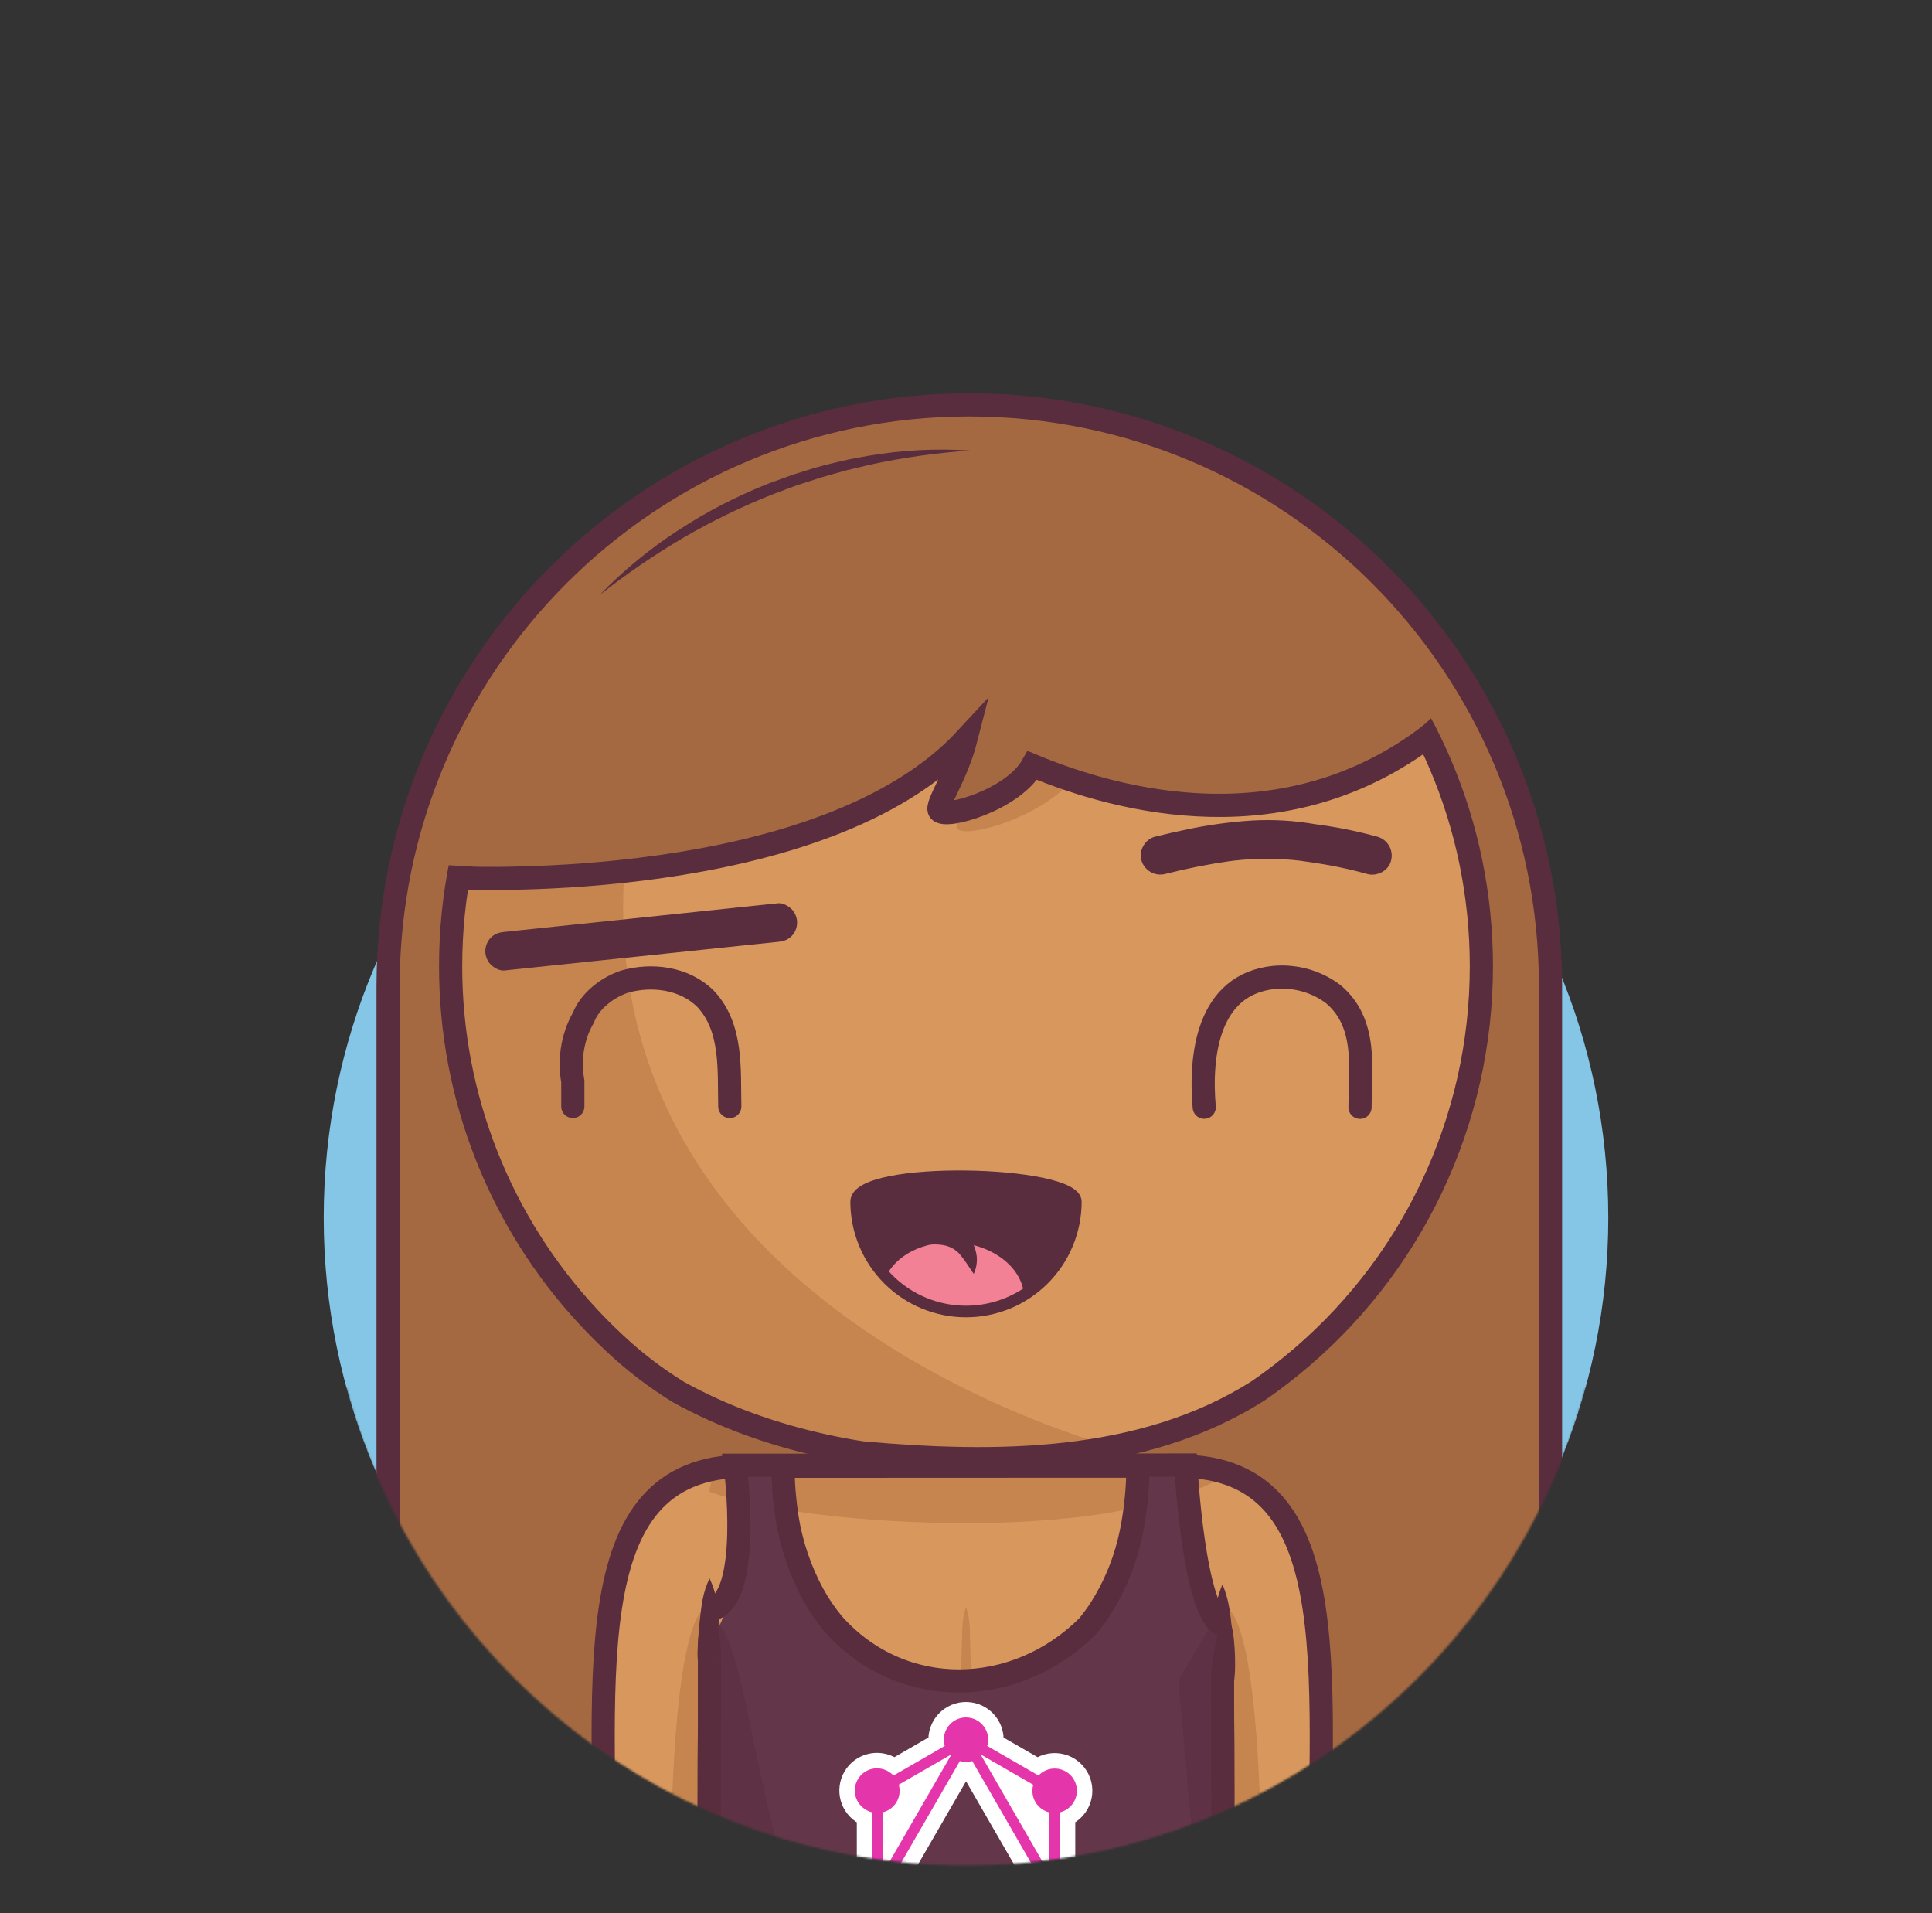 <svg width="1000" height="990" viewBox="0 0 1000 990" fill="none" xmlns="http://www.w3.org/2000/svg">
<rect x="0" y="0" width="1000" height="990" fill="#333333" stroke="none"/>
<mask id="mask0_22_4676" style="mask-type:luminance" maskUnits="userSpaceOnUse" x="0" y="0" width="1000" height="966">
<path d="M1000 0H0V718.31H179.2C217.58 860.69 346.65 965.41 500 965.41C653.35 965.41 782.42 860.69 820.8 718.31H1000V0Z" fill="white"/>
</mask>
<g mask="url(#mask0_22_4676)">
<path d="M500.001 962.602C683.603 962.602 832.443 813.763 832.443 630.16C832.443 446.557 683.603 297.718 500.001 297.718C316.398 297.718 167.559 446.557 167.559 630.16C167.559 813.763 316.398 962.602 500.001 962.602Z" fill="#85C5E5"/>
<path d="M501.709 209.52C335.569 209.52 200.879 344.2 200.879 510.35V816.78C200.879 982.92 335.569 1117.61 501.709 1117.61C667.849 1117.61 802.539 982.92 802.539 816.78V510.35C802.539 344.2 667.849 209.52 501.709 209.52Z" fill="#A56941" stroke="#592D3D" stroke-width="12" stroke-miterlimit="10"/>
<path d="M610 758.72C700.76 758.72 682 872.96 682.87 1000H610V758.72Z" fill="#D8985D"/>
<path d="M632.74 831.87L610 870L621.38 1000H653.14C653.91 819.73 632.74 831.87 632.74 831.87Z" fill="#C6854E"/>
<path d="M233.25 500C233.25 352.68 352.68 233.25 500 233.25C647.32 233.25 766.75 352.68 766.75 500C766.788 539.694 757.949 578.895 740.88 614.731C723.811 650.568 698.945 682.135 668.1 707.12C662.627 711.573 656.98 715.803 651.16 719.81C591 758 515 758 446.39 751.89C439.73 750.89 433.09 749.63 426.5 748.18C400.17 742.38 374.68 733.43 351.13 720.38C345.31 716.793 339.667 712.92 334.2 708.76C328.706 704.576 323.432 700.11 318.4 695.38C313.64 690.96 309.044 686.367 304.61 681.6C258.667 632.299 233.161 567.39 233.25 500Z" fill="#D8985D"/>
<path d="M269.612 634.48C270.312 635.68 271.002 636.88 271.722 638.06C272.152 638.78 272.602 639.48 273.052 640.2C273.712 641.27 274.372 642.34 275.052 643.39C275.532 644.15 276.052 644.89 276.512 645.63C277.172 646.63 277.832 647.63 278.512 648.63C279.022 649.39 279.512 650.15 280.072 650.91C280.732 651.91 281.392 652.83 282.072 653.79C282.612 654.56 283.172 655.32 283.722 656.09C284.272 656.86 285.062 657.94 285.722 658.86C286.382 659.78 286.872 660.39 287.452 661.15C288.032 661.91 288.822 662.95 289.522 663.85C290.222 664.75 290.712 665.36 291.312 666.11C291.912 666.86 292.722 667.87 293.432 668.74C294.142 669.61 294.662 670.23 295.282 670.97C295.902 671.71 296.722 672.69 297.452 673.54C298.182 674.39 298.722 675.01 299.362 675.74L301.582 678.24C302.232 678.97 302.892 679.68 303.582 680.4C304.442 681.34 305.312 682.27 306.182 683.19L307.392 684.47C308.682 685.81 309.982 687.15 311.302 688.47L311.562 688.74C312.852 690.02 314.162 691.29 315.472 692.55L317.052 694.05C318.002 694.94 318.952 695.83 319.912 696.71L321.072 697.77C322.072 698.71 323.162 699.63 324.212 700.55C327.478 703.397 330.812 706.127 334.212 708.74C339.672 712.9 345.315 716.773 351.142 720.36C374.692 733.36 400.142 742.36 426.512 748.16C433.102 749.61 439.742 750.86 446.402 751.87C488.502 755.62 533.402 757.05 575.682 748.79C508.452 729 185.592 612.74 388.802 257.48C386.082 258.73 383.402 260.02 380.742 261.36L380.152 261.65C378.932 262.26 377.712 262.89 376.502 263.53L375.502 264.06C371.742 266.06 368.022 268.13 364.372 270.29L363.472 270.82C362.312 271.51 361.162 272.21 360.012 272.92L359.142 273.46C355.568 275.693 352.052 278.003 348.592 280.39L347.512 281.14C346.422 281.9 345.352 282.66 344.282 283.43L343.622 283.9C341.442 285.493 339.288 287.107 337.162 288.74L336.542 289.22C335.542 290 334.542 290.8 333.542 291.61L332.372 292.55C331.372 293.36 330.372 294.17 329.372 295C327.262 296.75 325.182 298.55 323.132 300.37L321.992 301.37L319.302 303.82L318.002 305C315.148 307.667 312.358 310.39 309.632 313.17L308.252 314.58C307.462 315.4 306.672 316.22 305.892 317.05C305.432 317.54 304.972 318.05 304.522 318.53C303.148 319.997 301.795 321.483 300.462 322.99C300.012 323.5 299.552 323.99 299.102 324.53C298.392 325.34 297.692 326.16 296.992 326.98L295.482 328.77C294.802 329.58 294.122 330.39 293.482 331.21C292.942 331.87 292.402 332.54 291.872 333.21C290.802 334.54 289.752 335.87 288.712 337.21C288.172 337.91 287.632 338.61 287.102 339.32C286.572 340.03 285.902 340.91 285.312 341.72C284.722 342.53 284.242 343.17 283.722 343.9C283.202 344.63 282.592 345.45 282.042 346.23C281.095 347.563 280.162 348.913 279.242 350.28C278.742 351.01 278.242 351.76 277.752 352.5C277.262 353.24 276.652 354.16 276.112 355L274.622 357.31L272.942 360.02C272.512 360.71 272.082 361.4 271.662 362.09C270.772 363.55 269.912 365.02 269.052 366.49L267.832 368.65C267.292 369.6 266.752 370.56 266.222 371.52C265.822 372.25 265.422 372.98 265.032 373.71C264.392 374.9 263.762 376.1 263.132 377.3L261.932 379.64C261.292 380.92 260.652 382.19 260.022 383.48C259.692 384.17 259.352 384.87 259.022 385.57C258.502 386.66 258.022 387.76 257.492 388.86C257.182 389.52 256.882 390.18 256.582 390.86C255.842 392.507 255.118 394.173 254.412 395.86C254.192 396.38 253.982 396.91 253.762 397.43C253.232 398.7 252.712 399.97 252.202 401.25C251.932 401.92 251.672 402.59 251.412 403.25C250.912 404.51 250.412 405.78 249.962 407.05C249.752 407.6 249.542 408.15 249.342 408.7C248.715 410.453 248.098 412.207 247.492 413.96L246.932 415.66C246.492 416.993 246.062 418.327 245.642 419.66L245.042 421.57C244.572 423.11 244.112 424.65 243.672 426.2C243.572 426.53 243.472 426.86 243.382 427.2C242.862 429.04 242.362 430.887 241.882 432.74C241.722 433.33 241.582 433.93 241.432 434.52C241.082 435.91 240.742 437.3 240.432 438.7L240.012 440.45C239.582 442.35 239.162 444.25 238.772 446.16L238.622 446.93C238.282 448.63 237.948 450.33 237.622 452.03C237.512 452.64 237.412 453.24 237.302 453.85C237.042 455.34 236.792 456.85 236.562 458.35C236.482 458.86 236.392 459.35 236.322 459.87C236.022 461.82 235.752 463.78 235.492 465.75L235.342 467.05C235.142 468.64 234.962 470.24 234.792 471.84C234.732 472.44 234.662 473.04 234.602 473.65C234.442 475.33 234.292 477.02 234.152 478.71C234.152 479.06 234.092 479.4 234.072 479.71C233.925 481.71 233.795 483.727 233.682 485.76C233.682 486.29 233.682 486.83 233.612 487.36C233.545 488.933 233.485 490.503 233.432 492.07C233.432 492.66 233.432 493.25 233.432 493.84C233.432 495.89 233.352 497.95 233.352 500.01C233.352 500.01 233.352 500.08 233.352 500.11C233.352 502.33 233.352 504.53 233.432 506.73C233.432 507.49 233.492 508.25 233.512 509.01C233.562 510.48 233.612 511.95 233.682 513.42C233.682 514.31 233.792 515.19 233.842 516.08C233.922 517.41 233.992 518.74 234.092 520.08C234.162 521.08 234.252 521.97 234.332 522.91C234.442 524.17 234.542 525.43 234.672 526.68C234.762 527.68 234.882 528.62 234.982 529.59C235.122 530.8 235.252 532.02 235.402 533.23C235.522 534.23 235.662 535.23 235.792 536.18C235.952 537.36 236.112 538.55 236.292 539.73C236.442 540.73 236.602 541.73 236.762 542.73C236.942 543.89 237.132 545.06 237.332 546.22C237.512 547.22 237.692 548.22 237.882 549.22C238.092 550.37 238.312 551.52 238.532 552.66C238.752 553.8 238.942 554.66 239.152 555.66C239.392 556.8 239.632 557.93 239.892 559.06C240.152 560.19 240.332 561.06 240.572 561.99C240.832 563.12 241.112 564.24 241.392 565.35C241.672 566.46 241.882 567.3 242.132 568.26C242.432 569.38 242.732 570.49 243.042 571.6C243.302 572.6 243.572 573.52 243.852 574.47C244.172 575.58 244.502 576.68 244.852 577.78C245.202 578.88 245.432 579.67 245.732 580.62C246.032 581.57 246.432 582.81 246.792 583.9C247.152 584.99 247.412 585.77 247.732 586.7C248.112 587.79 248.492 588.88 248.882 589.97C249.212 590.88 249.532 591.8 249.882 592.71L251.122 595.98C251.472 596.87 251.812 597.77 252.122 598.66C252.562 599.75 253.012 600.85 253.462 601.94C253.822 602.8 254.172 603.67 254.542 604.53C255.012 605.65 255.542 606.75 255.992 607.86C256.362 608.68 256.722 609.51 257.092 610.33C257.612 611.49 258.162 612.63 258.692 613.77L259.772 616.07C260.382 617.33 261.012 618.57 261.642 619.82C261.962 620.45 262.262 621.09 262.592 621.72C264.512 625.46 266.512 629.15 268.592 632.79C268.882 633.26 269.252 633.87 269.612 634.48Z" fill="#C6854E"/>
<path d="M233.25 500C233.25 352.68 352.68 233.25 500 233.25C647.32 233.25 766.75 352.68 766.75 500C766.788 539.694 757.949 578.895 740.88 614.731C723.811 650.568 698.945 682.135 668.1 707.12C662.627 711.573 656.98 715.803 651.16 719.81C591 758 515 758 446.39 751.89C439.73 750.89 433.09 749.63 426.5 748.18C400.17 742.38 374.68 733.43 351.13 720.38C345.31 716.793 339.667 712.92 334.2 708.76C328.706 704.576 323.432 700.11 318.4 695.38C313.64 690.96 309.044 686.367 304.61 681.6C258.667 632.299 233.161 567.39 233.25 500Z" stroke="#592D3D" stroke-width="12" stroke-miterlimit="10"/>
<path d="M386.122 758.72C295.352 758.72 314.122 872.96 313.252 1000H386.122V758.72Z" fill="#D8985D"/>
<path d="M367.232 831.87L390.002 870L378.612 1000H346.882C346.072 819.73 367.232 831.87 367.232 831.87Z" fill="#C6854E"/>
<path d="M619.472 1070H380.532C377.011 1070 373.636 1068.6 371.148 1066.11C368.659 1063.62 367.262 1060.24 367.262 1056.72V772C367.262 768.48 368.659 765.103 371.148 762.613C373.636 760.123 377.011 758.723 380.532 758.72H613.762C626.852 758.72 632.762 766.38 632.762 778.6V1056.68C632.767 1058.43 632.427 1060.16 631.761 1061.78C631.096 1063.39 630.117 1064.86 628.883 1066.1C627.648 1067.34 626.181 1068.32 624.566 1068.99C622.951 1069.66 621.22 1070 619.472 1070Z" fill="#D8985D"/>
<path d="M629.052 766.62C628.055 765.394 627.212 764.051 626.542 762.62C624.141 760.738 621.284 759.527 618.262 759.11C616.773 758.879 615.268 758.766 613.762 758.77H380.532C377.02 758.773 373.652 760.166 371.165 762.645C368.679 765.125 367.275 768.488 367.262 772C396.262 782.42 450.552 788.24 500.002 788.24C563.062 788.24 604.382 778.89 629.052 766.62Z" fill="#C6854E"/>
<path d="M610 758.72C700.76 758.72 682 872.96 682.87 1000H632.74" stroke="#592D3D" stroke-width="12" stroke-miterlimit="10" stroke-linecap="square"/>
<path d="M386.122 758.72C295.352 758.72 314.122 872.96 313.252 1000H363.322" stroke="#592D3D" stroke-width="12" stroke-miterlimit="10" stroke-linecap="square"/>
<path d="M380.531 758.82L613.761 758.72" stroke="#592D3D" stroke-width="12" stroke-miterlimit="10"/>
<path d="M380.532 1070H497.152C388.002 1070 396.242 838.82 367.262 838.82V1056.68C367.257 1058.43 367.596 1060.16 368.26 1061.77C368.925 1063.39 369.901 1064.86 371.134 1066.09C372.366 1067.33 373.831 1068.31 375.444 1068.98C377.056 1069.65 378.785 1070 380.532 1070Z" fill="#C6854E"/>
<path d="M361.259 860.85C361.069 857.18 361.149 853.51 361.309 849.85C361.469 846.19 361.779 842.5 362.169 838.85C362.369 837.01 362.569 835.18 362.819 833.34C363.069 831.5 363.309 829.67 363.669 827.83C364.378 824.022 365.585 820.323 367.259 816.83C368.933 820.323 370.14 824.022 370.849 827.83C371.209 829.67 371.469 831.5 371.699 833.34C371.929 835.18 372.149 837.01 372.349 838.85C372.729 842.52 373.029 846.19 373.199 849.85C373.369 853.51 373.449 857.19 373.259 860.85H361.259Z" fill="#592D3D"/>
<path d="M632.742 870V878C633.002 912 633.002 947 632.742 980.75C632.742 983.62 632.742 986.47 632.742 989.28V1056.69C632.746 1058.44 632.405 1060.16 631.74 1061.78C631.075 1063.39 630.099 1064.86 628.866 1066.1C627.634 1067.33 626.17 1068.31 624.558 1068.98C622.946 1069.65 621.217 1070 619.472 1070H380.532C377.011 1070 373.636 1068.6 371.148 1066.11C368.659 1063.62 367.262 1060.24 367.262 1056.72V998.52C367.262 996.01 367.262 993.45 367.262 990.87C367.012 956 367.012 921 367.262 885.57V860.85" stroke="#592D3D" stroke-width="12" stroke-miterlimit="10"/>
<path d="M626.74 870C626.55 865.83 626.64 861.65 626.8 857.47C626.96 853.29 627.27 849.12 627.65 844.94C627.85 842.85 628.06 840.76 628.3 838.67C628.54 836.58 628.79 834.5 629.15 832.41C629.847 828.106 631.052 823.9 632.74 819.88C634.428 823.9 635.633 828.106 636.33 832.41C636.69 834.5 636.95 836.59 637.18 838.67C637.41 840.75 637.63 842.85 637.83 844.94C638.21 849.12 638.52 853.29 638.68 857.47C638.84 861.65 638.93 865.83 638.74 870H626.74Z" fill="#592D3D"/>
<path d="M570.68 842.45C570.9 833 582.9 829 588.9 835C589.875 835.995 590.644 837.173 591.164 838.466C591.684 839.759 591.944 841.141 591.93 842.535C591.915 843.928 591.627 845.305 591.08 846.587C590.534 847.868 589.74 849.03 588.745 850.005C587.749 850.98 586.572 851.75 585.279 852.269C583.986 852.789 582.603 853.05 581.21 853.035C579.817 853.021 578.44 852.732 577.158 852.186C575.876 851.639 574.715 850.845 573.74 849.85C572.766 848.88 571.994 847.726 571.469 846.456C570.944 845.186 570.675 843.824 570.68 842.45Z" fill="#592D3D"/>
<path d="M408.109 842.15C407.899 834 416.899 830 422.899 833C430.899 836 430.899 847 422.899 852C418.899 854 414.899 852 411.149 849.52C410.182 848.552 409.416 847.403 408.894 846.138C408.372 844.873 408.106 843.518 408.109 842.15Z" fill="#592D3D"/>
<path d="M500 831.77C500.715 833.655 501.218 835.614 501.5 837.61C501.797 839.543 501.961 841.494 501.99 843.45L502.29 855.14C502.38 859.03 502.5 862.93 502.54 866.83L502.71 878.5C502.94 894.07 502.93 909.66 502.99 925.24C503.05 940.82 503.17 956.4 502.99 971.98C502.9 979.77 502.69 987.56 502.46 995.35C502.36 999.24 502.17 1003.14 501.79 1007.03C501.45 1010.96 500.859 1014.87 500.02 1018.72C499.181 1014.87 498.59 1010.96 498.25 1007.03C497.87 1003.14 497.68 999.24 497.58 995.35C497.35 987.56 497.14 979.77 497.05 971.98C496.85 956.4 497.05 940.82 497.05 925.24C497.05 909.66 497.05 894.09 497.23 878.51L497.4 866.81L497.73 855.13L498.06 843.45C498.097 841.494 498.264 839.543 498.56 837.61C498.822 835.616 499.305 833.657 500 831.77Z" fill="#C6854E"/>
<path d="M425.219 883C426.702 882.295 428.272 881.791 429.889 881.5C431.433 881.21 432.998 881.043 434.569 881L443.919 880.67L462.619 880.26C475.079 880.07 487.529 880.02 499.999 879.99C512.469 879.96 524.929 879.83 537.389 879.99C543.619 880.08 549.849 880.29 556.089 880.52C559.199 880.63 562.319 880.82 565.429 881.19C568.587 881.54 571.713 882.135 574.779 882.97C571.715 883.81 568.588 884.402 565.429 884.74C562.319 885.12 559.199 885.31 556.089 885.41C549.849 885.64 543.619 885.84 537.389 885.93C524.929 886.12 512.469 885.93 499.999 885.93C487.529 885.93 475.069 885.93 462.599 885.78C456.369 885.72 450.139 885.52 443.919 885.28L434.569 884.94C433.001 884.898 431.44 884.731 429.899 884.44C428.282 884.17 426.708 883.686 425.219 883Z" fill="#C6854E"/>
<path d="M442.41 914.38C443.591 913.817 444.853 913.442 446.15 913.27C447.349 913.101 448.561 913.05 449.77 913.12C452.16 913.22 454.55 913.28 456.94 913.33C461.72 913.44 466.5 913.48 471.28 913.5C480.91 913.5 490.37 913.58 500.04 913.29C509.71 913 519.3 912.86 528.92 912.9C533.73 912.9 538.54 913.03 543.34 913.14C545.757 913.172 548.17 913.329 550.57 913.61C553.037 913.882 555.472 914.395 557.84 915.14C555.528 916.048 553.129 916.718 550.68 917.14C548.296 917.569 545.888 917.857 543.47 918C538.65 918.35 533.83 918.65 529.02 918.82C519.38 919.18 509.75 919.14 500.14 919.27C495.33 919.27 490.53 919.49 485.66 919.37C480.79 919.25 475.97 919.24 471.14 919.06C466.31 918.88 461.46 918.48 456.64 917.98C454.22 917.71 451.82 917.41 449.41 917.08C448.193 916.931 446.996 916.649 445.84 916.24C444.599 915.82 443.439 915.191 442.41 914.38Z" fill="#C6854E"/>
<path d="M438.93 949.87C440.116 949.172 441.405 948.666 442.75 948.37C444.003 948.079 445.283 947.914 446.57 947.88L454.2 947.56C459.29 947.38 464.39 947.23 469.48 947.15C479.66 947 489.84 947 500 947C510.16 947 520.36 946.83 530.54 947C535.63 947.09 540.72 947.3 545.81 947.53C548.363 947.616 550.91 947.836 553.44 948.19C556.045 948.547 558.61 949.154 561.1 950C558.618 950.831 556.063 951.423 553.47 951.77C550.937 952.132 548.387 952.356 545.83 952.44C540.74 952.67 535.65 952.88 530.56 952.97C520.38 953.17 510.19 953.03 500.01 952.97C489.83 952.91 479.65 952.91 469.47 952.72C464.38 952.62 459.28 952.44 454.19 952.23L446.56 951.86C445.273 951.821 443.993 951.653 442.74 951.36C441.398 951.07 440.112 950.567 438.93 949.87Z" fill="#C6854E"/>
<path d="M613.762 758.16H559.552V758.26H589.002C589.004 767.375 588.295 776.476 586.882 785.48C586.215 789.86 585.358 794.153 584.312 798.36C581.275 810.482 576.308 822.036 569.602 832.58C567.583 835.711 565.375 838.717 562.992 841.58C525.932 878.58 467.042 880.58 431.252 840.39C427.29 835.602 423.79 830.449 420.802 825C414.14 812.69 409.609 799.342 407.402 785.52C406.735 781.14 406.208 776.677 405.822 772.13C405.472 767.59 405.282 762.98 405.282 758.31H434.752V758.21H380.532C381.352 780.5 378.942 833.85 371.422 842.69L367.262 1056.17C367.262 1059.69 368.66 1063.06 371.148 1065.55C373.637 1068.04 377.012 1069.44 380.532 1069.44H619.472C622.991 1069.44 626.366 1068.04 628.855 1065.55C631.344 1063.06 632.742 1059.69 632.742 1056.17L630.362 840.81C620.612 840.76 613.422 783.07 613.762 758.16Z" fill="#633749"/>
<path d="M632.739 831.31L609.949 869.4L621.339 999.43H632.939V893.78L632.739 831.31Z" fill="#5E3244"/>
<path d="M380.532 1069.39H497.152C387.952 1069.39 396.242 838.25 367.262 838.25V1056.12C367.262 1059.64 368.66 1063.01 371.148 1065.5C373.637 1067.99 377.012 1069.39 380.532 1069.39Z" fill="#5E3244"/>
<path d="M361.26 860.4C361.047 857.642 361.013 854.873 361.16 852.11C361.287 849.343 361.523 846.573 361.87 843.8C362.05 842.41 362.22 841.03 362.44 839.64C362.66 838.25 362.88 836.87 363.22 835.48C363.905 832.528 365.066 829.708 366.66 827.13C368.347 829.646 369.607 832.423 370.39 835.35C370.78 836.73 371.07 838.11 371.32 839.48C371.57 840.85 371.82 842.24 372.04 843.62C372.48 846.37 372.83 849.13 373.04 851.89C373.295 854.646 373.365 857.415 373.25 860.18L361.26 860.4Z" fill="#592D3D"/>
<path d="M632.742 869.4V877.4C633.002 911.4 633.002 946.4 632.742 980.16C632.742 983.03 632.742 985.88 632.742 988.69V1056.1C632.742 1059.62 631.344 1062.99 628.855 1065.48C626.366 1067.97 622.991 1069.37 619.472 1069.37H380.532C377.012 1069.37 373.637 1067.97 371.148 1065.48C368.66 1062.99 367.262 1059.62 367.262 1056.1V998C367.262 995.493 367.262 992.943 367.262 990.35C367.012 955.49 367.012 920.49 367.262 885.05V860.29" stroke="#592D3D" stroke-width="12" stroke-miterlimit="10"/>
<path d="M626.762 869.38C626.793 866.526 627.01 863.676 627.412 860.85C627.792 858.017 628.278 855.193 628.872 852.38C629.172 850.97 629.472 849.56 629.812 848.16C630.152 846.76 630.502 845.35 630.962 843.95C631.905 840.985 633.316 838.19 635.142 835.67C636.608 838.416 637.621 841.381 638.142 844.45C638.402 845.9 638.562 847.34 638.692 848.78C638.822 850.22 638.942 851.66 639.042 853.09C639.222 855.96 639.322 858.83 639.292 861.68C639.292 864.535 639.112 867.388 638.752 870.22L626.762 869.38Z" fill="#592D3D"/>
<path d="M368.102 833C389.682 827.73 380.532 758.27 380.532 758.27L613.762 758.17C613.762 758.17 617.692 834.79 632.942 841.09" stroke="#592D3D" stroke-width="12" stroke-miterlimit="10"/>
<path d="M589.001 758.26C589.007 767.374 588.301 776.475 586.891 785.48C586.225 789.86 585.368 794.153 584.321 798.36C581.285 810.482 576.318 822.036 569.611 832.58C567.592 835.711 565.385 838.717 563.001 841.58C525.941 878.58 467.051 880.58 431.261 840.39C427.296 835.602 423.793 830.449 420.801 825C414.14 812.69 409.609 799.342 407.401 785.52C406.735 781.14 406.208 776.677 405.821 772.13C405.471 767.59 405.281 762.98 405.281 758.31" stroke="#592D3D" stroke-width="12" stroke-miterlimit="10"/>
<path d="M551.551 969.73C550.613 969.189 549.603 968.785 548.551 968.53V937.92C549.625 937.666 550.656 937.255 551.611 936.7C553.045 935.879 554.286 934.759 555.248 933.415C556.21 932.072 556.871 930.536 557.185 928.914C557.5 927.291 557.461 925.62 557.071 924.014C556.681 922.408 555.949 920.905 554.925 919.608C553.901 918.311 552.609 917.25 551.138 916.497C549.667 915.744 548.05 915.318 546.399 915.247C544.748 915.176 543.101 915.462 541.571 916.086C540.04 916.709 538.662 917.655 537.531 918.86L511.001 903.57C511.472 901.991 511.598 900.329 511.37 898.696C511.142 897.064 510.565 895.5 509.679 894.111C508.792 892.721 507.617 891.539 506.233 890.644C504.849 889.75 503.289 889.163 501.658 888.925C500.027 888.687 498.364 888.803 496.782 889.265C495.2 889.727 493.736 890.525 492.49 891.603C491.244 892.681 490.244 894.015 489.559 895.514C488.874 897.013 488.52 898.642 488.521 900.29C488.522 901.393 488.681 902.491 488.991 903.55L462.491 918.85C461.729 918.047 460.857 917.357 459.901 916.8C458.592 916.005 457.138 915.479 455.624 915.253C454.109 915.028 452.565 915.107 451.082 915.487C449.598 915.867 448.206 916.539 446.986 917.464C445.766 918.39 444.744 919.55 443.979 920.876C443.214 922.203 442.721 923.668 442.531 925.188C442.34 926.707 442.455 928.249 442.869 929.723C443.283 931.197 443.987 932.574 444.94 933.772C445.894 934.97 447.077 935.966 448.421 936.7C449.375 937.255 450.406 937.666 451.481 937.92V968.52C450.429 968.783 449.42 969.19 448.481 969.73C447.137 970.464 445.954 971.46 445 972.658C444.047 973.856 443.343 975.233 442.929 976.707C442.515 978.181 442.4 979.723 442.591 981.242C442.781 982.762 443.274 984.227 444.039 985.554C444.804 986.88 445.826 988.04 447.046 988.965C448.266 989.891 449.658 990.563 451.142 990.943C452.625 991.323 454.169 991.402 455.684 991.177C457.198 990.951 458.652 990.425 459.961 989.63C460.907 989.087 461.772 988.414 462.531 987.63L489.001 1002.9C488.686 1003.95 488.527 1005.05 488.531 1006.15C488.531 1009.2 489.742 1012.13 491.899 1014.28C494.056 1016.44 496.981 1017.65 500.031 1017.65C503.081 1017.65 506.006 1016.44 508.162 1014.28C510.319 1012.13 511.531 1009.2 511.531 1006.15C511.529 1004.92 511.333 1003.7 510.951 1002.53L537.281 987.33C538.095 988.246 539.055 989.023 540.121 989.63C542.754 991.07 545.847 991.421 548.737 990.61C551.626 989.799 554.084 987.889 555.584 985.289C557.084 982.689 557.507 979.606 556.762 976.698C556.018 973.79 554.165 971.289 551.601 969.73H551.551ZM465.351 977C465.092 975.947 464.685 974.937 464.141 974C463.597 973.057 462.924 972.195 462.141 971.44L496.821 911.38C497.861 911.678 498.938 911.829 500.021 911.83C501.107 911.831 502.188 911.676 503.231 911.37L537.901 971.43C536.308 972.948 535.187 974.892 534.671 977.03L465.351 977ZM534.801 923.64C534.376 925.12 534.255 926.671 534.443 928.199C534.632 929.727 535.126 931.202 535.897 932.535C536.668 933.867 537.7 935.031 538.931 935.957C540.161 936.882 541.566 937.55 543.061 937.92V968.57L542.621 968.68L507.941 908.61L508.241 908.31L534.801 923.64ZM491.741 908.3L492.071 908.62L457.391 968.69L456.941 968.57V937.89C458.436 937.52 459.842 936.852 461.073 935.926C462.304 934.999 463.335 933.834 464.106 932.5C464.876 931.166 465.369 929.69 465.556 928.161C465.742 926.631 465.618 925.08 465.191 923.6L491.741 908.3ZM508.491 998.44C507.431 997.281 506.145 996.351 504.713 995.708C503.28 995.065 501.731 994.722 500.16 994.7C498.59 994.679 497.032 994.979 495.582 995.583C494.132 996.186 492.822 997.08 491.731 998.21L465.221 982.9L465.341 982.46H534.661C534.721 982.71 534.791 982.97 534.871 983.21L508.491 998.44Z" fill="black" stroke="white" stroke-width="16"/>
<path d="M551.551 969.73C550.613 969.189 549.603 968.785 548.551 968.53V937.92C549.625 937.666 550.656 937.255 551.611 936.7C553.045 935.879 554.286 934.759 555.248 933.415C556.21 932.072 556.871 930.536 557.185 928.914C557.5 927.291 557.461 925.62 557.071 924.014C556.681 922.408 555.949 920.905 554.925 919.608C553.901 918.311 552.609 917.25 551.138 916.497C549.667 915.744 548.05 915.318 546.399 915.247C544.748 915.176 543.101 915.462 541.571 916.086C540.04 916.709 538.662 917.655 537.531 918.86L511.001 903.57C511.472 901.991 511.598 900.329 511.37 898.696C511.142 897.064 510.565 895.5 509.679 894.111C508.792 892.721 507.617 891.539 506.233 890.644C504.849 889.75 503.289 889.163 501.658 888.925C500.027 888.687 498.364 888.803 496.782 889.265C495.2 889.727 493.736 890.525 492.49 891.603C491.244 892.681 490.244 894.015 489.559 895.514C488.874 897.013 488.52 898.642 488.521 900.29C488.522 901.393 488.681 902.491 488.991 903.55L462.491 918.85C461.729 918.047 460.857 917.357 459.901 916.8C458.592 916.005 457.138 915.479 455.624 915.253C454.109 915.028 452.565 915.107 451.082 915.487C449.598 915.867 448.206 916.539 446.986 917.464C445.766 918.39 444.744 919.55 443.979 920.876C443.214 922.203 442.721 923.668 442.531 925.188C442.34 926.707 442.455 928.249 442.869 929.723C443.283 931.197 443.987 932.574 444.94 933.772C445.894 934.97 447.077 935.966 448.421 936.7C449.375 937.255 450.406 937.666 451.481 937.92V968.52C450.429 968.783 449.42 969.19 448.481 969.73C447.137 970.464 445.954 971.46 445 972.658C444.047 973.856 443.343 975.233 442.929 976.707C442.515 978.181 442.4 979.723 442.591 981.242C442.781 982.762 443.274 984.227 444.039 985.554C444.804 986.88 445.826 988.04 447.046 988.965C448.266 989.891 449.658 990.563 451.142 990.943C452.625 991.323 454.169 991.402 455.684 991.177C457.198 990.951 458.652 990.425 459.961 989.63C460.907 989.087 461.772 988.414 462.531 987.63L489.001 1002.9C488.686 1003.95 488.527 1005.05 488.531 1006.15C488.531 1009.2 489.742 1012.13 491.899 1014.28C494.056 1016.44 496.981 1017.65 500.031 1017.65C503.081 1017.65 506.006 1016.44 508.162 1014.28C510.319 1012.13 511.531 1009.2 511.531 1006.15C511.529 1004.92 511.333 1003.7 510.951 1002.53L537.281 987.33C538.095 988.246 539.055 989.023 540.121 989.63C542.754 991.07 545.847 991.421 548.737 990.61C551.626 989.799 554.084 987.889 555.584 985.289C557.084 982.689 557.507 979.606 556.762 976.698C556.018 973.79 554.165 971.289 551.601 969.73H551.551ZM465.351 977C465.092 975.947 464.685 974.937 464.141 974C463.597 973.057 462.924 972.195 462.141 971.44L496.821 911.38C497.861 911.678 498.938 911.829 500.021 911.83C501.107 911.831 502.188 911.676 503.231 911.37L537.901 971.43C536.308 972.948 535.187 974.892 534.671 977.03L465.351 977ZM534.801 923.64C534.376 925.12 534.255 926.671 534.443 928.199C534.632 929.727 535.126 931.202 535.897 932.535C536.668 933.867 537.7 935.031 538.931 935.957C540.161 936.882 541.566 937.55 543.061 937.92V968.57L542.621 968.68L507.941 908.61L508.241 908.31L534.801 923.64ZM491.741 908.3L492.071 908.62L457.391 968.69L456.941 968.57V937.89C458.436 937.52 459.842 936.852 461.073 935.926C462.304 934.999 463.335 933.834 464.106 932.5C464.876 931.166 465.369 929.69 465.556 928.161C465.742 926.631 465.618 925.08 465.191 923.6L491.741 908.3ZM508.491 998.44C507.431 997.281 506.145 996.351 504.713 995.708C503.28 995.065 501.731 994.722 500.16 994.7C498.59 994.679 497.032 994.979 495.582 995.583C494.132 996.186 492.822 997.08 491.731 998.21L465.221 982.9L465.341 982.46H534.661C534.721 982.71 534.791 982.97 534.871 983.21L508.491 998.44Z" fill="#E535AB"/>
<path d="M296.491 572.61V559.68C294.929 551.215 295.598 542.489 298.431 534.36C299.365 531.708 300.539 529.147 301.941 526.71C305.291 518 314.291 511 323.291 508C337.291 504 354.291 506 365.291 517C379.291 532 377.291 554 377.741 572.62" stroke="#592D3D" stroke-width="12" stroke-miterlimit="10" stroke-linecap="round"/>
<path d="M623.31 573C620.97 546.38 624.97 509.38 659.44 505.83C662.141 505.585 664.859 505.585 667.56 505.83C675.695 506.536 683.469 509.509 690 514.41C708 529.41 704 553.41 703.95 573.04" stroke="#592D3D" stroke-width="12" stroke-miterlimit="10" stroke-linecap="round"/>
<path d="M443.141 621.86C443.141 602.96 556.861 605.8 556.861 621.86C556.861 636.94 550.87 651.403 540.207 662.066C529.543 672.729 515.081 678.72 500.001 678.72C484.92 678.72 470.458 672.729 459.795 662.066C449.131 651.403 443.141 636.94 443.141 621.86Z" fill="#592D3D"/>
<path d="M495.002 643C478.052 642 463.272 649.75 458.352 661.22C466.532 669.863 477.219 675.72 488.905 677.968C500.591 680.216 512.688 678.741 523.492 673.75C525.738 672.713 527.913 671.527 530.002 670.2C529.082 656.09 514.062 644.18 495.002 643Z" fill="#F28195"/>
<path d="M443.141 621.86C443.141 602.96 556.861 605.8 556.861 621.86C556.861 636.94 550.87 651.403 540.207 662.066C529.543 672.729 515.081 678.72 500.001 678.72C484.92 678.72 470.458 672.729 459.795 662.066C449.131 651.403 443.141 636.94 443.141 621.86Z" stroke="#592D3D" stroke-width="6" stroke-miterlimit="10"/>
<path d="M478.121 632.46C478.571 632.35 478.751 632.3 479.041 632.25L479.791 632.11C480.281 632.02 480.791 631.97 481.251 631.93C482.211 631.832 483.177 631.799 484.141 631.83C486.096 631.873 488.039 632.145 489.931 632.64C493.893 633.643 497.484 635.76 500.281 638.74C502.912 641.57 504.676 645.097 505.361 648.9C505.986 652.408 505.511 656.023 504.001 659.25C501.931 656.32 500.341 653.69 498.681 651.49C497.934 650.435 497.115 649.433 496.231 648.49C495.423 647.662 494.517 646.936 493.531 646.33C491.664 645.212 489.582 644.499 487.421 644.24C486.287 644.094 485.145 644.014 484.001 644C483.411 644 482.821 644 482.241 644.05L481.391 644.11H481.001C480.901 644.11 480.701 644.11 480.771 644.11L478.121 632.46Z" fill="#592D3D"/>
<path d="M559.289 397.34C546.419 421.34 499.289 434.78 495.459 428.76C491.159 422.03 533.299 373.44 509.359 322.62" fill="#C6854E"/>
<path d="M746.9 365.72C703.39 275.43 606.63 223.72 502.16 223.72C370.97 223.72 248.66 318.72 226.84 447.46C226.84 447.46 429.25 462.78 502.09 380.06C511.7 384.77 658.18 457.67 746.9 365.72Z" fill="#A56941"/>
<path d="M502.161 233.15C484.72 234.338 467.388 236.787 450.301 240.48L437.621 243.53C433.421 244.66 429.261 245.9 425.081 247.08L412.691 251.08C408.601 252.54 404.561 254.08 400.491 255.62C384.309 261.977 368.639 269.57 353.621 278.33C338.555 287.206 324.106 297.088 310.371 307.91C322.652 295.213 336.336 283.954 351.161 274.35C365.998 264.65 381.795 256.504 398.301 250.04C402.471 248.54 406.621 246.98 410.801 245.53C415.041 244.24 419.241 242.83 423.501 241.63C427.761 240.43 432.081 239.44 436.391 238.42C440.701 237.4 445.071 236.66 449.391 235.89C466.812 232.906 484.525 231.986 502.161 233.15Z" fill="#592D3D"/>
<path d="M537.229 398.81C526.899 418.12 489.069 428.88 485.999 424C482.549 418.6 516.379 379.58 497.159 338.78" fill="#A56941"/>
<path d="M240.152 454.33C240.152 454.33 425.722 462.61 500.012 382.33C495.012 401.85 484.262 416.42 486.222 419.49C489.112 424.02 524.222 414.07 534.382 396.14C579.942 415.14 665.862 437.47 740.532 380.05" stroke="#592D3D" stroke-width="12" stroke-miterlimit="10"/>
<path d="M603.101 452.29C614.145 449.476 625.331 447.253 636.611 445.63L634.001 446C647.172 444.081 660.538 443.919 673.751 445.52L671.091 445.16C674.371 445.61 677.631 446.16 680.911 446.57L678.251 446.22C688.204 447.586 698.054 449.624 707.731 452.32C712.731 453.72 718.841 450.6 720.031 445.32C720.685 442.762 720.321 440.051 719.015 437.757C717.709 435.462 715.564 433.764 713.031 433.02C701.687 429.913 690.129 427.647 678.451 426.24L681.101 426.6C670.073 424.642 658.852 423.988 647.671 424.65C636.545 425.382 625.484 426.899 614.571 429.19C608.961 430.33 603.381 431.63 597.811 433C592.731 434.25 589.201 440.26 590.811 445.3C591.56 447.83 593.259 449.972 595.552 451.277C597.845 452.582 600.554 452.949 603.111 452.3L603.101 452.29Z" fill="#592D3D"/>
<path d="M261.262 502.22L275.392 500.74L309.062 497.22L350.002 492.93L385.182 489.24C390.902 488.65 396.622 488.07 402.342 487.45H402.582C405.312 487.17 407.652 486.53 409.652 484.52C411.527 482.645 412.58 480.102 412.58 477.45C412.58 474.798 411.527 472.255 409.652 470.38C407.822 468.69 405.172 467.18 402.582 467.45L388.452 468.93L354.782 472.46L313.782 476.75L278.602 480.43C272.882 481.03 267.162 481.61 261.442 482.23H261.202C258.472 482.52 256.132 483.16 254.132 485.16C253.202 486.089 252.465 487.192 251.961 488.406C251.458 489.62 251.199 490.921 251.199 492.235C251.199 493.549 251.458 494.85 251.961 496.064C252.465 497.278 253.202 498.381 254.132 499.31C255.962 500.99 258.612 502.51 261.202 502.23L261.262 502.22Z" fill="#592D3D"/>
</g>
</svg>
